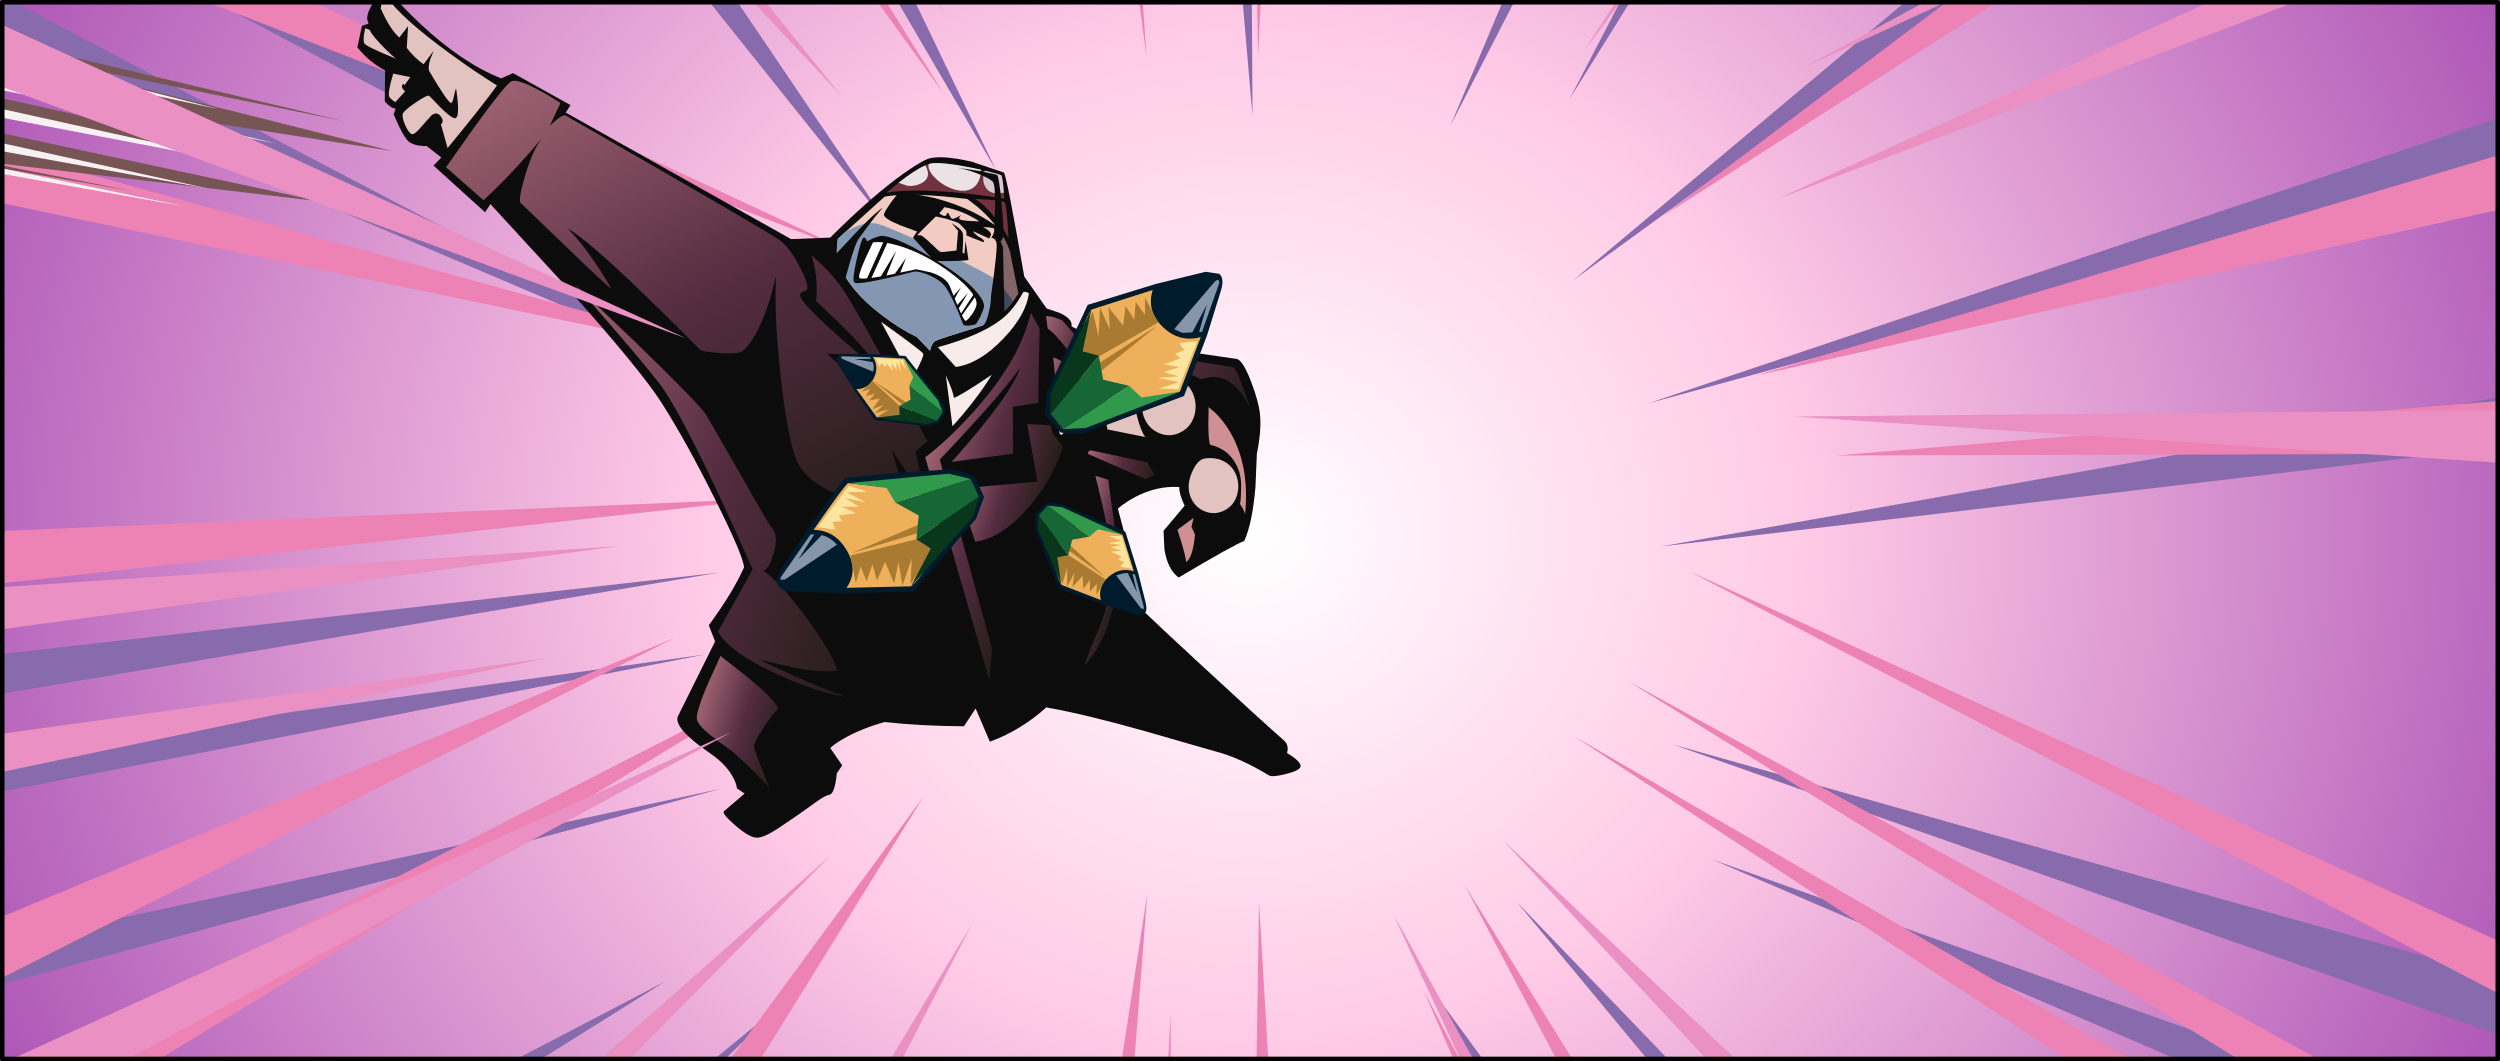 <?xml version="1.0" encoding="UTF-8" standalone="no"?>
<svg xmlns:xlink="http://www.w3.org/1999/xlink" height="236.0px" width="556.0px" xmlns="http://www.w3.org/2000/svg">
  <rect width="100%" height="100%" fill="#333333" stroke="none"/>
  <g transform="matrix(1.0, 0.0, 0.0, 1.0, 0.0, 0.0)">
    <use height="240.15" transform="matrix(1.0, 0.0, 0.0, 1.0, -1.0, -1.0)" width="558.0" xlink:href="#shape0"/>
    <use height="365.65" transform="matrix(1.5, -0.185, 0.185, 1.5, -146.716, -102.928)" width="486.85" xlink:href="#shape1"/>
    <use height="360.55" transform="matrix(1.331, 0.717, -0.717, 1.331, 134.702, -284.819)" width="436.65" xlink:href="#shape2"/>
    <use height="333.55" transform="matrix(0.453, 0.139, -0.139, 0.453, 83.75, -4.85)" width="523.15" xlink:href="#shape3"/>
    <use height="282.25" transform="matrix(0.453, 0.139, -0.139, 0.453, 105.95, 15.2)" width="395.55" xlink:href="#shape4"/>
    <use height="55.85" transform="matrix(1.469, 0.0, 0.0, 1.469, -219.95, -36.05)" width="209.05" xlink:href="#shape5"/>
    <use height="387.15" transform="matrix(-0.769, 1.472, -1.472, -0.769, 730.667, -86.393)" width="447.6" xlink:href="#shape6"/>
    <use height="39.65" transform="matrix(1.973, 0.157, -0.157, 1.973, 178.85, 53.05)" width="47.25" xlink:href="#shape7"/>
    <use height="97.35" transform="matrix(1.786, 0.0, 0.0, 2.414, -0.997, 0.017)" width="311.35" xlink:href="#sprite0"/>
    <use height="236.0" transform="matrix(1.0, 0.0, 0.0, 1.0, 0.0, 0.0)" width="556.0" xlink:href="#shape9"/>
  </g>
  <defs>
    <g id="shape0" transform="matrix(1.0, 0.0, 0.0, 1.0, 1.0, 1.0)">
      <path d="M557.0 239.15 L-1.0 239.15 -1.0 -1.0 557.0 -1.0 557.0 239.15" fill="url(#gradient0)" fill-rule="evenodd" stroke="none"/>
    </g>
    <radialGradient cx="0" cy="0" gradientTransform="matrix(0.376, 0.0, 0.0, 0.347, 278.0, 119.1)" gradientUnits="userSpaceOnUse" id="gradient0" r="819.2" spreadMethod="pad">
      <stop offset="0.0" stop-color="#ffffff"/>
      <stop offset="0.4" stop-color="#ffcae6"/>
      <stop offset="1.0" stop-color="#ac56b6"/>
    </radialGradient>
    <g id="shape1" transform="matrix(1.0, 0.0, 0.0, 1.0, 91.85, 36.0)">
      <path d="M67.45 -14.15 L122.35 93.3 60.15 -7.8 67.45 -14.15 M100.0 -28.0 L138.55 86.25 91.45 -23.35 100.0 -28.0 M191.0 -36.0 L177.0 82.9 181.3 -35.4 191.0 -36.0 M277.15 -16.8 L205.75 87.9 268.2 -20.7 277.15 -16.8 M303.0 -12.0 L223.6 86.2 294.6 -17.0 303.0 -12.0 M343.0 45.0 L220.85 112.75 336.35 37.9 343.0 45.0 M392.85 108.4 L229.45 132.1 388.45 99.7 392.85 108.4 M395.0 154.0 L228.8 153.2 393.3 144.4 395.0 154.0 M362.75 249.75 L227.1 182.35 365.6 240.45 362.75 249.75 M361.0 276.0 L230.85 199.9 364.95 267.1 361.0 276.0 M92.8 93.35 L-4.05 25.55 0.7 17.0 92.8 93.35 M61.85 312.9 L117.6 219.2 71.0 316.0 61.85 312.9 M272.2 312.95 L201.45 202.55 279.0 306.0 272.2 312.95 M249.1 324.25 L241.0 329.65 185.9 211.0 249.1 324.25 M-3.35 43.0 L95.05 111.15 -7.0 52.0 -3.35 43.0 M-88.05 138.3 L90.8 140.05 -87.2 148.0 -88.05 138.3 M-91.85 187.7 L87.25 171.65 -88.95 197.0 -91.85 187.7 M-91.85 154.55 L87.45 151.75 -90.45 164.2 -91.85 154.55 M-8.85 268.1 L92.75 203.85 -2.0 275.0 -8.85 268.1 M-37.9 241.3 L75.6 198.8 -32.0 249.0 -37.9 241.3" fill="#886bac" fill-rule="evenodd" stroke="none"/>
    </g>
    <g id="shape2" transform="matrix(1.0, 0.0, 0.0, 1.0, 60.1, 50.0)">
      <path d="M27.55 -34.5 L103.3 85.55 21.25 -28.0 27.55 -34.5 M56.55 -50.0 L117.7 77.7 49.0 -45.0 56.55 -50.0 M238.0 -32.0 L181.25 70.05 229.4 -34.85 238.0 -32.0 M304.0 -2.0 L204.3 84.35 297.65 -8.45 304.0 -2.0 M376.5 142.9 L209.25 132.75 375.25 133.9 376.5 142.9 M376.55 112.05 L209.4 114.25 373.85 103.45 376.55 112.05 M373.0 158.0 L206.1 143.65 372.2 148.95 373.0 158.0 M320.0 35.0 L220.3 89.05 314.5 27.85 320.0 35.0 M6.65 286.95 L82.65 193.7 14.45 291.55 6.65 286.95 M30.7 291.35 L99.25 192.1 39.0 295.0 30.7 291.35 M109.95 310.55 L126.0 196.8 119.0 310.0 109.95 310.55 M310.0 243.0 L202.15 170.5 313.4 234.6 310.0 243.0 M306.25 267.1 L204.25 187.05 310.65 259.2 306.25 267.1 M232.15 293.9 L176.8 187.1 239.0 288.0 232.15 293.9 M201.9 306.8 L161.7 193.7 209.85 302.5 201.9 306.8 M-36.7 12.95 L75.95 88.05 -40.4 21.2 -36.7 12.95 M-38.35 37.3 L79.45 104.35 -41.0 46.0 -38.35 37.3 M-60.1 139.55 L77.85 131.45 -58.5 148.45 -60.1 139.55 M-58.1 181.9 L77.25 151.05 -54.0 190.0 -58.1 181.9 M-28.15 236.4 L85.25 169.0 -22.0 243.0 -28.15 236.4" fill="#ed82b4" fill-rule="evenodd" stroke="none"/>
    </g>
    <g id="shape3" transform="matrix(1.0, 0.0, 0.0, 1.0, 0.0, 0.0)">
      <path d="M346.15 55.95 L352.75 56.15 Q359.4 57.1 359.75 60.55 368.95 62.7 403.05 57.9 L438.4 52.4 Q441.35 52.2 448.0 60.7 454.2 68.6 456.6 74.45 459.45 81.45 460.45 92.15 L464.4 107.25 Q468.05 124.15 466.8 133.1 463.1 135.7 442.4 158.5 436.25 156.3 432.1 147.7 L429.2 139.6 435.2 125.45 Q431.0 120.85 430.25 117.8 420.05 120.2 411.85 128.3 409.3 130.85 407.2 133.65 L405.65 135.95 417.15 154.45 418.1 160.7 Q419.0 167.8 419.0 171.85 420.1 173.2 461.35 193.1 500.0 211.7 512.0 217.05 515.1 218.45 515.2 222.3 523.95 224.5 523.05 227.2 522.35 229.1 517.15 232.15 512.05 235.15 510.45 234.9 494.6 230.9 483.0 231.45 L448.85 232.05 Q419.3 232.7 400.9 235.0 392.55 248.9 380.3 258.15 L369.35 245.2 366.55 254.8 Q346.5 260.8 330.4 263.8 320.45 270.2 314.0 277.2 310.8 280.7 309.55 282.95 L317.3 289.1 316.0 293.45 Q317.95 303.1 315.45 304.15 313.95 304.8 310.5 309.3 L304.5 317.15 296.95 326.55 Q291.8 332.6 288.8 333.35 285.45 334.25 277.45 330.7 269.6 327.2 270.6 325.9 L277.4 315.2 273.2 313.9 Q272.45 311.95 270.0 309.5 265.05 304.6 256.6 301.95 236.05 295.55 236.85 289.6 L243.2 251.0 238.15 244.6 Q244.4 226.75 246.0 213.8 244.25 208.9 223.8 187.4 202.95 165.45 186.35 151.3 172.25 139.25 125.8 111.25 L82.2 85.7 80.9 90.1 51.35 76.25 53.75 71.55 45.55 68.4 Q40.5 70.1 37.1 68.95 35.0 68.25 30.5 63.4 L26.4 58.75 26.5 55.9 Q24.3 56.45 20.65 54.15 L16.5 40.2 Q8.35 38.7 0.9 33.7 L0.0 23.4 2.65 21.5 1.45 19.75 Q0.1 16.05 2.7 9.1 L5.6 2.85 Q13.65 8.45 25.7 14.35 49.8 26.2 69.7 27.8 L74.3 23.8 104.5 30.25 103.4 34.25 221.9 60.0 239.25 53.95 Q252.45 29.15 263.7 14.65 269.35 7.4 272.3 5.1 277.55 1.45 292.4 0.4 L308.25 0.85 Q310.0 1.95 331.7 44.7 L346.15 55.95" fill="#0c0c0c" fill-rule="evenodd" stroke="none"/>
      <path d="M301.45 20.0 Q308.45 23.1 313.8 27.2 L323.85 68.25 Q321.7 70.95 318.95 72.95 302.1 84.4 300.7 85.8 299.8 86.65 299.6 88.9 L299.6 90.95 291.9 86.65 Q283.5 85.4 273.5 81.75 253.5 74.5 245.65 62.7 244.5 60.95 243.55 57.05 L242.85 53.45 258.05 28.05 Q269.25 22.3 295.5 17.75 L301.45 20.0" fill="#f2ccc3" fill-rule="evenodd" stroke="none"/>
      <path d="M313.8 27.2 Q318.7 30.95 321.85 35.45 L331.35 53.1 Q329.4 61.5 323.85 68.25 L313.8 27.2" fill="#846567" fill-rule="evenodd" stroke="none"/>
      <path d="M245.65 62.7 Q244.5 60.95 243.55 57.05 L242.85 53.45 245.25 49.35 Q251.7 42.2 257.55 41.35 262.0 40.7 290.0 44.7 318.7 48.75 321.65 50.95 L325.0 66.8 Q322.15 70.7 318.95 72.95 302.1 84.4 300.7 85.8 299.8 86.65 299.6 88.9 L299.6 90.95 291.9 86.65 Q283.5 85.4 273.5 81.75 253.5 74.5 245.65 62.7" fill="#8397b2" fill-rule="evenodd" stroke="none"/>
      <path d="M325.0 66.8 L321.65 50.95 330.05 57.25 Q328.05 62.55 325.0 66.8" fill="#40485c" fill-rule="evenodd" stroke="none"/>
      <path d="M263.95 17.7 Q270.45 8.8 274.25 6.8 280.35 3.6 307.45 2.45 308.6 3.2 312.0 12.45 286.25 16.2 269.65 21.55 264.45 23.2 260.8 24.85 L258.2 26.15 263.95 17.7" fill="#71323d" fill-rule="evenodd" stroke="none"/>
      <path d="M312.85 14.25 Q314.1 15.35 319.25 29.45 307.7 18.85 298.95 16.65 L305.45 15.05 Q312.05 13.55 312.85 14.25" fill="#71323d" fill-rule="evenodd" stroke="none"/>
      <path d="M310.75 32.45 L302.9 31.45 Q302.15 31.5 303.7 32.3 305.3 33.1 306.65 33.3 308.0 33.55 308.6 34.15 309.15 34.7 308.4 34.9 L300.05 34.2 Q299.8 32.45 298.9 31.9 295.5 29.75 294.25 29.65 L289.0 29.5 283.75 29.9 277.95 40.75 279.8 40.45 Q281.2 40.5 290.6 45.4 L297.7 42.35 295.7 33.3 291.75 30.7 294.4 31.5 Q297.15 32.5 297.85 33.35 298.95 34.7 300.65 42.4 L301.7 42.7 300.45 36.75 304.35 44.85 Q304.45 45.3 296.95 47.75 289.4 50.2 288.75 49.9 L276.4 42.55 277.4 39.25 268.75 38.75 Q260.1 37.9 260.15 36.0 260.2 34.1 262.05 28.8 L263.9 23.9 268.65 23.0 280.95 21.8 Q301.05 21.0 316.4 27.55 317.05 27.8 317.3 29.55 316.35 28.55 314.5 27.9 310.8 26.55 306.45 28.3 309.6 28.5 311.05 30.35 L310.75 32.45 M295.2 27.95 Q296.8 28.15 303.95 26.1 294.95 23.55 286.35 24.55 L284.85 28.0 286.3 28.45 Q288.4 28.9 288.35 27.1 288.3 26.1 289.45 27.25 290.9 28.75 291.3 28.75 292.25 28.7 294.9 25.8 L294.45 26.8 Q294.2 27.85 295.2 27.95" fill="#0c0c0c" fill-rule="evenodd" stroke="none"/>
      <path d="M254.15 60.4 Q253.45 51.3 254.05 49.75 254.45 48.7 255.4 49.55 L256.3 50.55 258.65 48.35 Q261.3 46.15 262.85 45.85 270.4 44.55 291.2 49.9 304.7 53.35 312.05 57.95 317.6 61.4 317.8 64.0 317.95 65.65 317.5 68.85 L316.7 72.4 Q316.4 73.1 314.0 74.15 311.55 75.25 310.85 74.55 302.9 64.3 298.05 60.45 294.75 57.8 288.8 57.2 283.65 56.65 281.5 57.7 258.05 72.0 256.2 70.7 254.9 69.85 254.15 60.4" fill="#0c0c0c" fill-rule="evenodd" stroke="none"/>
      <path d="M308.85 58.1 Q313.7 61.2 314.15 63.85 314.45 65.95 313.25 69.35 312.1 72.45 311.45 72.65 310.4 72.95 299.75 59.45 296.95 55.85 289.3 55.7 L282.2 56.3 Q259.45 69.2 257.9 68.0 256.9 67.2 257.9 58.65 L259.1 50.2 Q263.7 48.1 272.1 48.15 281.8 48.25 292.45 51.3 303.0 54.4 308.85 58.1" fill="#ffffff" fill-rule="evenodd" stroke="none"/>
      <path d="M261.25 68.35 L263.8 48.2 265.65 48.25 263.2 67.3 261.25 68.35" fill="#0c0c0c" fill-rule="evenodd" stroke="none"/>
      <path d="M312.95 59.0 L308.9 71.3 308.15 70.95 311.7 58.65 312.95 59.0" fill="#0c0c0c" fill-rule="evenodd" stroke="none"/>
      <path d="M267.2 64.9 L270.7 50.75 269.65 63.85 267.2 64.9" fill="#0c0c0c" fill-rule="evenodd" stroke="none"/>
      <path d="M273.15 61.6 L276.1 52.6 275.45 60.75 273.15 61.6" fill="#0c0c0c" fill-rule="evenodd" stroke="none"/>
      <path d="M305.4 67.05 L308.7 59.7 306.65 68.1 305.4 67.05" fill="#0c0c0c" fill-rule="evenodd" stroke="none"/>
      <path d="M302.2 64.0 L304.8 58.15 303.35 64.75 302.2 64.0" fill="#0c0c0c" fill-rule="evenodd" stroke="none"/>
      <path d="M272.05 8.4 Q277.15 13.5 271.85 17.75 269.75 19.4 266.95 20.05 L262.35 19.95 Q268.1 11.65 272.05 8.4" fill="#ebe2e6" fill-rule="evenodd" stroke="none"/>
      <path d="M295.3 13.15 Q292.5 15.35 287.6 15.25 283.15 15.1 279.05 13.2 274.85 11.25 273.55 8.55 L273.3 7.4 274.25 6.8 Q279.2 4.25 297.5 2.7 298.0 3.85 298.15 5.45 298.55 10.6 295.3 13.15" fill="#ebe2e6" fill-rule="evenodd" stroke="none"/>
      <path d="M307.45 2.45 Q308.3 3.05 311.0 9.85 L310.2 10.25 Q305.0 12.85 301.85 9.8 299.15 7.15 299.4 2.6 306.9 2.1 307.45 2.45" fill="#d8c7d4" fill-rule="evenodd" stroke="none"/>
      <path d="M304.5 6.45 Q302.6 5.45 297.4 5.0 291.6 4.45 286.2 5.15 L296.65 3.55 305.4 2.8 Q306.5 2.95 311.75 15.7 316.95 28.35 316.8 29.9 316.65 31.75 316.2 32.25 L318.05 34.25 328.05 64.5 323.25 70.2 Q318.65 75.35 319.9 72.9 321.2 70.35 320.65 64.65 320.25 60.3 319.45 58.0 315.85 35.0 314.45 33.15 313.55 31.95 312.5 31.8 L311.6 31.85 Q312.15 30.05 311.95 28.5 306.75 7.7 304.5 6.45" fill="#0c0c0c" fill-rule="evenodd" stroke="none"/>
      <path d="M273.65 84.7 Q296.2 92.25 297.0 93.25 297.85 94.25 295.45 106.2 L273.65 84.7" fill="#f7ece9" fill-rule="evenodd" stroke="none"/>
      <path d="M327.3 67.1 Q331.5 61.1 333.3 52.2 333.5 51.1 336.05 51.5 337.85 61.55 330.8 75.55 323.55 90.0 313.4 94.7 L302.65 88.3 Q320.15 77.25 327.3 67.1" fill="#f7ece9" fill-rule="evenodd" stroke="none"/>
      <path d="M310.1 99.8 L312.95 103.15 Q315.95 106.85 316.8 108.8 318.7 107.9 330.65 93.25 327.45 106.05 320.1 121.75 L310.1 99.8" fill="#f7ece9" fill-rule="evenodd" stroke="none"/>
      <path d="M68.8 31.55 Q65.15 42.5 55.25 66.45 L49.0 56.7 Q49.95 55.1 48.6 53.8 45.5 50.9 43.45 54.1 L40.55 60.5 Q38.65 64.95 37.45 65.1 36.05 65.3 33.4 62.35 30.9 59.55 30.45 57.7 30.05 56.1 34.5 50.6 38.85 45.15 39.8 45.55 40.4 45.8 46.25 49.1 52.25 52.25 54.15 52.1 57.25 51.85 50.9 38.6 50.65 38.8 50.95 42.35 51.3 45.7 50.55 45.75 48.85 45.8 36.7 34.7 35.25 33.4 35.25 28.9 L35.6 24.7 32.95 32.15 Q27.85 30.5 23.15 27.15 L20.75 17.2 18.35 23.5 Q12.8 20.9 5.95 12.9 5.55 9.25 6.5 6.55 16.35 14.5 43.55 23.8 57.15 28.5 68.8 31.55" fill="#e2c3c0" fill-rule="evenodd" stroke="none"/>
      <path d="M4.2 24.2 Q4.7 25.4 10.0 28.5 14.95 31.4 19.7 33.45 4.8 32.15 3.45 30.9 2.6 30.1 2.1 26.95 L1.8 24.0 4.2 24.2" fill="#e2c3c0" fill-rule="evenodd" stroke="none"/>
      <path d="M28.75 39.75 L27.25 44.2 26.85 43.8 Q26.4 43.6 26.25 44.45 26.05 45.85 28.4 46.85 L25.45 53.05 Q23.8 52.65 22.25 51.7 20.7 50.75 20.6 40.5 L28.75 39.75" fill="#e2c3c0" fill-rule="evenodd" stroke="none"/>
      <path d="M371.05 94.55 L386.8 93.35 398.4 86.3 401.55 91.9 Q405.3 97.95 408.0 100.05 L390.05 101.85 387.2 96.5 387.45 100.9 371.15 101.45 371.05 94.55" fill="#e2c3c0" fill-rule="evenodd" stroke="none"/>
      <path d="M413.95 96.4 Q408.25 95.9 404.65 91.15 401.3 86.7 402.05 79.45 402.8 72.4 406.45 70.8 412.2 68.3 417.25 69.85 421.75 71.2 424.5 75.3 427.15 79.25 427.15 83.9 427.15 88.75 424.1 92.2 419.95 96.95 413.95 96.4" fill="#e2c3c0" fill-rule="evenodd" stroke="none"/>
      <path d="M438.0 101.35 Q443.35 99.0 448.05 100.45 452.2 101.7 454.8 105.55 457.25 109.2 457.25 113.55 457.25 118.1 454.45 121.3 450.6 125.65 445.05 125.2 439.7 124.75 436.35 120.3 433.2 116.15 433.9 109.4 434.6 102.8 438.0 101.35" fill="#e2c3c0" fill-rule="evenodd" stroke="none"/>
      <path d="M440.9 129.65 L441.2 134.05 443.85 137.0 Q446.05 147.8 443.6 150.5 442.85 148.4 439.0 142.6 L435.3 137.2 440.9 129.65" fill="#cf9094" fill-rule="evenodd" stroke="none"/>
      <path d="M432.4 77.9 L436.25 79.6 Q441.0 82.05 445.3 85.95 459.05 98.55 463.5 121.0 462.95 119.85 461.35 118.35 L459.8 117.05 Q459.8 115.45 457.8 108.65 456.0 102.65 451.5 98.8 446.0 94.0 438.35 94.6 437.15 93.65 434.65 85.7 L432.4 77.9" fill="#cf9094" fill-rule="evenodd" stroke="none"/>
      <path d="M371.05 94.55 Q373.55 92.2 372.3 101.95 371.05 111.95 369.4 110.4 367.75 108.85 368.15 103.0 368.6 96.9 371.05 94.55" fill="#fbfaf9" fill-rule="evenodd" stroke="none"/>
      <path d="M244.4 59.95 L250.2 48.0 Q256.45 35.55 258.75 33.35 256.9 36.8 252.15 50.65 251.45 52.75 251.5 61.9 L251.7 70.65 Q249.25 69.9 247.15 68.2 242.85 64.8 244.4 59.95" fill="#0c0c0c" fill-rule="evenodd" stroke="none"/>
      <path d="M69.55 64.3 Q69.15 67.05 72.2 67.1 75.3 67.1 77.0 64.3 77.85 67.9 75.5 69.2 73.75 70.2 70.85 69.7 69.0 69.4 69.1 66.8 L69.55 64.3" fill="#0c0c0c" fill-rule="evenodd" stroke="none"/>
      <path d="M243.35 78.45 Q243.75 80.15 246.2 79.95 248.6 79.75 249.2 77.9 252.3 81.85 245.8 81.6 244.25 81.55 243.65 80.0 L243.35 78.45" fill="#0c0c0c" fill-rule="evenodd" stroke="none"/>
      <path d="M251.1 84.6 Q251.5 86.25 253.95 86.05 256.35 85.8 256.95 84.0 260.05 87.95 253.55 87.7 252.0 87.65 251.4 86.15 L251.1 84.6" fill="#0c0c0c" fill-rule="evenodd" stroke="none"/>
      <path d="M261.15 91.7 Q261.55 93.4 264.0 93.2 266.4 93.0 267.0 91.15 270.1 95.1 263.6 94.85 262.05 94.8 261.45 93.25 L261.15 91.7" fill="#0c0c0c" fill-rule="evenodd" stroke="none"/>
      <path d="M273.55 108.55 Q273.95 110.2 276.4 110.0 278.8 109.75 279.4 107.95 282.5 111.9 276.0 111.65 274.45 111.6 273.85 110.1 L273.55 108.55" fill="#0c0c0c" fill-rule="evenodd" stroke="none"/>
      <path d="M286.15 121.5 Q284.6 121.45 284.05 119.9 L283.75 118.35 Q284.15 120.0 286.55 119.8 288.95 119.6 289.6 117.8 292.55 121.65 286.15 121.5" fill="#0c0c0c" fill-rule="evenodd" stroke="none"/>
      <path d="M346.95 92.8 Q347.35 94.45 349.8 94.25 352.2 94.05 352.8 92.25 354.45 94.35 352.95 95.3 351.8 96.0 349.4 95.9 347.85 95.85 347.25 94.35 L346.95 92.8" fill="#0c0c0c" fill-rule="evenodd" stroke="none"/>
      <path d="M344.4 82.1 Q344.8 83.75 347.2 83.55 349.65 83.35 350.25 81.55 353.3 85.45 346.8 85.2 345.25 85.15 344.7 83.65 L344.4 82.1" fill="#0c0c0c" fill-rule="evenodd" stroke="none"/>
      <path d="M342.3 71.25 Q342.7 72.95 345.15 72.75 347.55 72.55 348.15 70.7 351.25 74.65 344.75 74.4 343.2 74.35 342.6 72.8 L342.3 71.25" fill="#0c0c0c" fill-rule="evenodd" stroke="none"/>
      <path d="M340.3 121.55 Q340.7 123.25 343.15 123.05 345.55 122.85 346.15 121.0 347.8 123.1 346.3 124.05 345.15 124.8 342.75 124.7 341.2 124.65 340.6 123.1 L340.3 121.55" fill="#0c0c0c" fill-rule="evenodd" stroke="none"/>
      <path d="M339.4 125.45 Q341.05 127.55 339.55 128.5 338.4 129.25 336.0 129.15 334.45 129.1 333.85 127.55 L333.55 126.0 Q333.95 127.7 336.4 127.5 338.8 127.3 339.4 125.45" fill="#0c0c0c" fill-rule="evenodd" stroke="none"/>
      <path d="M66.5 76.35 Q66.25 78.8 68.65 78.95 71.1 79.05 72.35 76.55 73.1 79.85 71.3 80.95 69.95 81.8 67.65 81.25 66.2 80.9 66.2 78.6 L66.5 76.35" fill="#0c0c0c" fill-rule="evenodd" stroke="none"/>
      <path d="M74.5 47.1 Q74.1 50.6 77.55 50.75 80.95 50.9 82.75 47.4 83.85 52.0 81.3 53.55 79.4 54.75 76.15 54.0 74.05 53.55 74.05 50.25 L74.5 47.1" fill="#0c0c0c" fill-rule="evenodd" stroke="none"/>
      <path d="M83.25 30.65 Q82.95 33.45 85.75 33.55 88.55 33.65 90.05 30.85 90.95 34.55 88.85 35.8 87.25 36.75 84.6 36.15 82.9 35.8 82.9 33.2 L83.25 30.65" fill="#0c0c0c" fill-rule="evenodd" stroke="none"/>
    </g>
    <g id="shape4" transform="matrix(1.0, 0.0, 0.0, 1.0, 0.0, 0.0)">
      <path d="M395.55 48.35 Q389.7 40.1 381.95 37.25 377.15 35.45 371.95 37.45 L367.7 39.75 Q358.3 38.1 349.55 37.5 344.1 37.15 343.4 39.25 343.1 40.35 343.85 41.45 L337.65 40.75 Q331.25 40.3 330.5 41.25 329.75 42.2 332.1 46.15 L334.55 49.9 323.15 44.75 308.85 37.5 Q336.0 36.55 380.6 29.9 382.0 29.55 388.9 38.9 L395.55 48.35" fill="url(#gradient1)" fill-rule="evenodd" stroke="none"/>
      <path d="M329.65 86.65 L355.35 84.45 360.4 89.25 356.85 92.2 327.45 88.8 Q327.25 88.25 327.4 87.75 327.7 86.65 329.65 86.65" fill="url(#gradient2)" fill-rule="evenodd" stroke="none"/>
      <path d="M333.85 97.6 L340.15 97.6 354.75 129.1 356.4 134.35 Q358.25 140.9 359.2 147.65 362.25 169.15 355.1 184.2 355.05 179.15 355.85 172.05 L356.8 160.8 Q357.25 147.15 351.25 129.2 348.05 121.9 340.6 109.05 L333.85 97.6" fill="url(#gradient3)" fill-rule="evenodd" stroke="none"/>
      <path d="M297.45 32.35 L318.6 45.5 321.5 51.3 Q324.4 57.8 324.7 61.0 298.85 39.7 292.2 38.15 L289.7 32.7 292.75 32.15 297.45 32.35" fill="url(#gradient4)" fill-rule="evenodd" stroke="none"/>
      <path d="M313.0 66.05 Q311.2 66.75 309.4 69.8 L307.95 72.65 298.65 50.3 Q304.15 49.85 314.9 57.45 320.25 61.25 324.5 65.1 315.85 64.9 313.0 66.05" fill="url(#gradient5)" fill-rule="evenodd" stroke="none"/>
      <path d="M306.8 81.05 L308.85 84.6 315.35 88.95 Q315.25 105.4 307.95 121.5 300.15 138.75 289.0 143.7 L273.75 122.45 308.65 108.15 296.15 83.8 306.8 81.05" fill="url(#gradient6)" fill-rule="evenodd" stroke="none"/>
      <path d="M298.15 72.75 L287.3 78.0 293.9 99.0 267.5 111.1 Q285.2 72.45 285.2 59.45 280.75 73.6 261.8 111.75 L311.35 189.45 314.5 204.05 254.95 112.7 Q262.45 102.35 269.6 87.25 284.0 57.05 282.45 33.35 L288.5 39.1 298.15 72.75" fill="url(#gradient7)" fill-rule="evenodd" stroke="none"/>
      <path d="M200.15 176.65 Q200.25 184.6 197.85 185.95 206.3 188.3 222.9 200.5 239.5 212.65 244.9 220.45 239.5 223.4 225.75 225.15 L209.9 226.25 Q204.3 225.95 223.1 228.45 241.1 230.85 252.5 231.05 239.55 233.3 217.8 230.35 193.4 227.0 185.95 219.45 L192.95 186.8 Q141.55 127.45 125.05 115.9 114.75 108.7 93.25 95.25 L73.8 83.3 109.4 101.15 Q145.95 119.8 150.85 123.85 L174.3 145.75 Q193.05 163.6 196.1 165.7 200.0 168.3 200.15 176.65" fill="url(#gradient8)" fill-rule="evenodd" stroke="none"/>
      <path d="M205.85 236.0 Q221.6 242.55 223.6 245.85 220.9 250.9 219.1 258.2 217.5 264.5 217.9 266.0 218.1 266.95 224.3 274.7 L230.4 282.25 Q213.25 272.75 207.25 270.65 200.4 268.4 196.85 267.0 190.6 264.5 188.8 262.15 187.0 259.8 188.55 244.7 L190.45 230.05 205.85 236.0" fill="url(#gradient9)" fill-rule="evenodd" stroke="none"/>
      <path d="M176.1 37.75 L182.05 40.55 Q189.1 44.2 194.5 48.4 203.15 55.1 253.8 105.2 L249.8 111.35 264.2 137.65 Q258.25 130.4 247.85 121.35 L238.65 113.7 252.05 133.75 Q239.0 142.2 221.5 141.3 203.4 140.4 196.1 129.85 188.55 118.95 178.0 94.1 167.3 69.05 163.0 51.85 164.25 68.0 162.15 79.4 160.45 88.25 157.75 90.8 155.9 92.55 148.05 94.3 140.7 96.0 139.35 95.55 123.7 87.15 106.9 78.6 73.3 61.5 63.1 59.3 75.5 66.15 90.45 79.8 92.65 81.8 70.9 70.75 L38.4 54.3 Q36.85 53.7 36.65 41.85 36.45 29.1 39.05 22.2 30.95 41.65 21.35 58.2 L0.0 48.55 7.4 26.05 Q15.25 3.15 17.5 1.0 19.8 -1.1 31.35 1.25 37.15 2.4 42.5 4.0 L40.85 15.55 43.05 12.0 Q45.5 8.55 46.55 8.9 150.8 32.55 159.25 35.2 165.3 37.15 173.0 45.15 180.45 52.95 178.45 54.35 176.1 55.95 176.35 56.95 176.7 58.7 182.4 61.95 190.85 66.8 212.1 75.95 L196.55 79.7 210.45 86.35 Q225.3 94.1 230.0 99.45 226.3 93.5 215.85 86.9 L206.15 81.55 207.95 80.65 Q210.6 79.75 214.85 79.8 222.95 80.0 217.25 75.65 211.3 71.3 197.3 64.05 L184.5 57.65 Q182.15 46.35 176.1 37.75" fill="url(#gradient10)" fill-rule="evenodd" stroke="none"/>
    </g>
    <linearGradient gradientTransform="matrix(0.053, 0.0, 0.0, 0.012, 352.2, 39.9)" gradientUnits="userSpaceOnUse" id="gradient1" spreadMethod="pad" x1="-819.2" x2="819.2">
      <stop offset="0.0" stop-color="#9d6272"/>
      <stop offset="0.506" stop-color="#552c40"/>
      <stop offset="1.0" stop-color="#251d1a"/>
    </linearGradient>
    <linearGradient gradientTransform="matrix(0.02, 0.0, 0.0, 0.005, 343.85, 88.3)" gradientUnits="userSpaceOnUse" id="gradient2" spreadMethod="pad" x1="-819.2" x2="819.2">
      <stop offset="0.0" stop-color="#9d6272"/>
      <stop offset="0.506" stop-color="#552c40"/>
      <stop offset="1.0" stop-color="#251d1a"/>
    </linearGradient>
    <linearGradient gradientTransform="matrix(0.016, 0.0, 0.0, 0.053, 346.95, 140.9)" gradientUnits="userSpaceOnUse" id="gradient3" spreadMethod="pad" x1="-819.2" x2="819.2">
      <stop offset="0.0" stop-color="#9d6272"/>
      <stop offset="0.506" stop-color="#552c40"/>
      <stop offset="1.0" stop-color="#251d1a"/>
    </linearGradient>
    <linearGradient gradientTransform="matrix(0.021, 0.0, 0.0, 0.018, 307.2, 46.45)" gradientUnits="userSpaceOnUse" id="gradient4" spreadMethod="pad" x1="-819.2" x2="819.2">
      <stop offset="0.0" stop-color="#9d6272"/>
      <stop offset="0.506" stop-color="#552c40"/>
      <stop offset="1.0" stop-color="#251d1a"/>
    </linearGradient>
    <linearGradient gradientTransform="matrix(0.016, 0.0, 0.0, 0.014, 311.55, 61.45)" gradientUnits="userSpaceOnUse" id="gradient5" spreadMethod="pad" x1="-819.2" x2="819.2">
      <stop offset="0.0" stop-color="#9d6272"/>
      <stop offset="0.506" stop-color="#552c40"/>
      <stop offset="1.0" stop-color="#251d1a"/>
    </linearGradient>
    <linearGradient gradientTransform="matrix(0.025, 0.0, 0.0, 0.038, 294.55, 112.35)" gradientUnits="userSpaceOnUse" id="gradient6" spreadMethod="pad" x1="-819.2" x2="819.2">
      <stop offset="0.0" stop-color="#9d6272"/>
      <stop offset="0.506" stop-color="#552c40"/>
      <stop offset="1.0" stop-color="#251d1a"/>
    </linearGradient>
    <linearGradient gradientTransform="matrix(0.036, 0.0, 0.0, 0.104, 284.7, 118.7)" gradientUnits="userSpaceOnUse" id="gradient7" spreadMethod="pad" x1="-819.2" x2="819.2">
      <stop offset="0.0" stop-color="#9d6272"/>
      <stop offset="0.506" stop-color="#552c40"/>
      <stop offset="1.0" stop-color="#251d1a"/>
    </linearGradient>
    <linearGradient gradientTransform="matrix(0.109, 0.0, 0.0, 0.091, 163.15, 157.65)" gradientUnits="userSpaceOnUse" id="gradient8" spreadMethod="pad" x1="-819.2" x2="819.2">
      <stop offset="0.0" stop-color="#9d6272"/>
      <stop offset="0.506" stop-color="#552c40"/>
      <stop offset="1.0" stop-color="#251d1a"/>
    </linearGradient>
    <linearGradient gradientTransform="matrix(0.026, 0.0, 0.0, 0.032, 209.1, 256.15)" gradientUnits="userSpaceOnUse" id="gradient9" spreadMethod="pad" x1="-819.2" x2="819.2">
      <stop offset="0.0" stop-color="#9d6272"/>
      <stop offset="0.506" stop-color="#552c40"/>
      <stop offset="1.0" stop-color="#251d1a"/>
    </linearGradient>
    <linearGradient gradientTransform="matrix(0.114, 0.114, -0.061, 0.061, 132.1, 70.7)" gradientUnits="userSpaceOnUse" id="gradient10" spreadMethod="pad" x1="-819.2" x2="819.2">
      <stop offset="0.0" stop-color="#9d6272"/>
      <stop offset="0.506" stop-color="#552c40"/>
      <stop offset="1.0" stop-color="#251d1a"/>
    </linearGradient>
    <g id="shape5" transform="matrix(1.0, 0.0, 0.0, 1.0, 0.0, 0.0)">
      <path d="M11.45 5.9 L14.8 6.05 Q6.95 4.3 6.25 3.6 5.75 3.05 9.45 3.1 L15.8 3.3 Q18.65 3.4 16.75 2.95 5.2 0.25 13.25 0.0 L23.65 0.35 37.55 10.0 46.45 28.25 37.65 28.55 20.85 27.75 Q17.35 27.25 16.95 26.4 16.75 25.85 17.9 24.65 19.15 23.4 19.0 22.8 18.7 21.75 15.35 21.0 12.0 20.25 11.65 19.45 11.5 19.1 12.55 18.05 13.6 17.0 13.15 16.25 12.5 15.05 8.65 13.7 1.85 11.3 7.4 10.7 L11.3 10.4 Q12.9 10.2 11.55 9.85 -6.25 5.3 3.4 5.4 L11.45 5.9" fill="#ffffff" fill-rule="evenodd" stroke="none"/>
      <path d="M19.95 24.75 L31.25 2.75 201.9 42.9 144.05 31.1 209.05 47.4 130.85 35.15 197.1 49.85 108.1 35.75 198.35 55.05 146.8 48.95 19.95 24.75 M136.2 47.65 L146.8 48.95 169.65 53.45 136.2 47.65" fill="#775554" fill-rule="evenodd" stroke="none"/>
      <path d="M8.65 6.75 L16.7 7.25 20.05 7.4 Q12.2 5.65 11.5 4.95 10.95 4.4 14.65 4.45 L21.05 4.65 Q23.85 4.75 22.0 4.3 10.4 1.6 18.5 1.35 L28.9 1.7 182.8 41.05 42.75 11.35 191.45 46.25 44.2 17.7 194.05 50.75 21.85 17.95 181.3 53.1 51.65 29.6 178.0 55.85 Q36.7 30.6 26.1 29.1 22.55 28.6 22.2 27.75 21.95 27.2 23.15 26.0 24.4 24.75 24.25 24.15 23.95 23.1 20.6 22.35 17.2 21.6 16.9 20.8 16.75 20.45 17.8 19.4 18.85 18.35 18.4 17.6 17.75 16.4 13.9 15.05 7.1 12.7 12.65 12.05 L16.55 11.7 Q18.15 11.55 16.75 11.2 -1.05 6.6 8.65 6.75" fill="#f7f1f4" fill-rule="evenodd" stroke="none"/>
      <path d="M55.95 11.55 Q36.6 7.65 33.25 7.65 26.45 7.65 68.55 19.8 L53.5 16.6 34.55 12.75 Q29.25 11.9 82.35 27.4 L63.35 23.65 34.95 17.65 Q22.4 14.7 77.05 32.1 L57.5 28.25 Q36.55 24.4 29.65 24.25 22.75 24.1 38.6 28.85 L55.8 33.6 47.6 32.6 Q37.45 31.1 27.75 28.3 22.55 26.8 21.9 25.95 21.5 25.4 23.35 24.9 25.45 24.3 25.55 24.0 25.8 23.3 22.0 22.1 18.15 20.9 17.9 20.45 17.75 20.15 19.55 20.15 L21.9 20.1 Q22.55 19.9 20.1 19.15 17.75 18.4 19.05 18.1 L22.65 17.65 Q24.95 17.25 24.35 16.4 23.55 15.2 17.55 12.95 11.6 10.75 11.65 10.35 L15.05 10.65 19.65 11.45 Q21.0 11.55 17.35 10.2 13.55 8.85 13.5 8.5 L15.4 8.25 17.65 8.0 Q17.95 7.5 14.8 6.05 9.2 3.5 18.1 4.6 L23.75 5.35 24.9 5.45 23.9 5.1 Q19.4 3.85 18.35 2.3 17.9 1.6 18.5 1.2 19.1 0.8 20.75 0.85 23.55 1.0 32.5 2.75 L40.9 4.5 45.2 5.3 Q48.6 6.25 44.1 7.05 40.15 7.75 55.95 11.55 L67.55 13.95 82.15 17.1 67.3 14.15 55.95 11.55" fill="#775554" fill-rule="evenodd" stroke="none"/>
    </g>
    <g id="shape6" transform="matrix(1.0, 0.0, 0.0, 1.0, 70.4, 51.8)">
      <path d="M-40.45 296.4 L-45.2 287.9 92.85 201.2 -40.45 296.4 M-44.5 270.45 L-48.15 261.4 95.1 183.4 -44.5 270.45 M-70.4 107.8 L-67.5 98.5 87.3 122.9 -70.4 107.8 M-56.2 151.45 L-54.8 141.85 87.5 142.85 -56.2 151.45 M-52.4 167.7 L-51.55 158.0 90.85 154.55 -52.4 167.7 M-48.55 12.05 L-42.65 4.35 75.6 95.8 -48.55 12.05 M-26.35 -2.0 L-19.5 -8.95 92.8 90.75 -26.35 -2.0 M288.5 323.65 L279.55 327.5 205.8 206.65 288.5 323.65 M314.35 318.85 L305.95 323.8 223.65 208.4 314.35 318.85 M193.1 335.35 L183.4 334.75 177.05 211.7 193.1 335.35 M95.8 330.85 L87.25 326.2 138.6 208.35 95.8 330.85 M55.9 310.65 L48.55 304.3 122.4 201.3 55.9 310.65 M365.15 203.95 L360.75 212.6 229.5 162.45 365.15 203.95 M335.95 259.35 L329.3 266.45 220.9 181.8 335.95 259.35 M377.2 140.75 L375.5 150.35 228.85 141.4 377.2 140.75 M357.9 43.05 L360.75 52.4 227.15 112.25 357.9 43.05 M356.15 16.85 L360.1 25.75 230.9 94.7 356.15 16.85 M276.1 -20.45 L282.9 -13.45 201.5 92.05 276.1 -20.45 M223.9 -51.8 L232.0 -46.4 185.95 83.6 223.9 -51.8 M56.65 -38.85 L65.85 -41.9 117.65 75.35 56.65 -38.85" fill="#ea90c2" fill-rule="evenodd" stroke="none"/>
    </g>
    <g id="shape7" transform="matrix(1.0, 0.0, 0.0, 1.0, 0.0, 0.0)">
      <path d="M45.25 0.15 L46.8 0.25 Q47.45 0.7 47.15 2.1 L46.0 7.2 43.95 14.25 33.25 19.25 31.85 19.5 30.45 19.45 28.55 17.65 28.55 15.05 32.35 4.9 39.8 1.95 45.25 0.15" fill="#001b2c" fill-rule="evenodd" stroke="none"/>
      <path d="M40.95 6.7 Q42.95 8.35 45.3 7.5 L43.45 13.8 Q41.05 14.9 37.4 15.3 33.35 15.8 32.8 14.55 32.05 12.8 31.9 10.4 31.7 7.35 32.8 5.4 L39.5 2.65 Q38.95 5.05 40.95 6.7" fill="#eeb05b" fill-rule="evenodd" stroke="none"/>
      <path d="M32.75 10.35 Q31.65 9.95 31.8 9.6 L32.95 5.55 33.85 8.35 33.75 5.1 35.05 7.45 34.7 5.0 36.5 6.9 36.6 4.7 37.7 6.15 37.7 4.15 38.85 5.5 38.7 3.6 40.4 6.25 33.9 10.7 32.75 10.35" fill="#a97a32" fill-rule="evenodd" stroke="none"/>
      <path d="M42.25 6.85 L46.35 1.2 Q46.6 0.9 46.8 0.95 L46.9 1.25 45.4 6.9 43.2 7.2 42.25 6.85" fill="#8795ab" fill-rule="evenodd" stroke="none"/>
      <path d="M44.15 7.45 L45.7 3.8 44.95 7.55 44.15 7.45" fill="#001b2c" fill-rule="evenodd" stroke="none"/>
      <path d="M32.85 12.3 L40.35 6.6 33.9 12.7 32.85 12.3" fill="#a97a32" fill-rule="evenodd" stroke="none"/>
      <path d="M32.8 5.35 L32.2 10.15 34.05 10.5 29.15 17.55 28.95 15.2 32.8 5.35" fill="#09371c" fill-rule="evenodd" stroke="none"/>
      <path d="M34.75 13.15 L37.7 13.6 30.7 19.05 29.2 17.45 34.05 10.5 34.75 13.15" fill="#176636" fill-rule="evenodd" stroke="none"/>
      <path d="M30.7 19.05 L37.7 13.6 39.2 14.8 43.45 13.8 33.25 18.7 30.7 19.05" fill="#30994b" fill-rule="evenodd" stroke="none"/>
      <path d="M43.2 11.05 L41.45 10.9 Q42.3 10.5 43.2 10.05 L42.6 9.6 43.55 9.1 42.95 8.35 44.95 8.0 43.25 13.55 41.05 13.65 43.25 12.75 40.85 12.45 43.2 12.1 41.45 11.75 43.2 11.05" fill="#fce69f" fill-rule="evenodd" stroke="none"/>
      <path d="M6.75 26.45 L12.55 25.4 18.4 24.55 19.85 24.7 21.2 25.1 22.45 27.35 21.75 29.85 15.35 38.6 7.4 39.4 1.7 39.65 Q0.6 39.65 0.2 39.15 -0.3 38.5 0.35 37.25 L2.9 32.7 4.7 29.65 Q6.55 26.6 6.75 26.45" fill="#001b2c" fill-rule="evenodd" stroke="none"/>
      <path d="M17.6 29.2 Q17.8 31.05 17.3 33.45 16.65 36.45 15.1 38.0 L7.85 38.75 Q9.05 36.7 7.55 34.55 6.05 32.4 3.65 32.55 6.7 27.3 7.1 27.0 L13.35 27.2 Q17.4 27.85 17.6 29.2" fill="#eeb05b" fill-rule="evenodd" stroke="none"/>
      <path d="M14.9 34.85 L14.1 38.0 13.45 35.4 13.15 37.85 11.95 35.5 11.2 37.65 10.55 35.9 10.05 37.85 9.25 36.25 8.85 38.1 8.0 35.1 15.5 32.6 Q17.6 33.75 17.15 34.2 L15.0 37.75 14.9 34.85" fill="#a97a32" fill-rule="evenodd" stroke="none"/>
      <path d="M0.9 38.35 L0.4 38.45 0.4 38.15 3.35 33.1 Q5.1 32.75 6.4 34.0 L0.9 38.35" fill="#8795ab" fill-rule="evenodd" stroke="none"/>
      <path d="M4.7 32.95 L2.2 36.0 4.0 32.6 4.7 32.95" fill="#001b2c" fill-rule="evenodd" stroke="none"/>
      <path d="M16.95 31.35 L8.15 34.8 16.0 30.7 16.95 31.35" fill="#a97a32" fill-rule="evenodd" stroke="none"/>
      <path d="M15.05 38.05 L16.95 33.6 15.25 32.7 21.9 27.3 21.4 29.65 15.05 38.05" fill="#09371c" fill-rule="evenodd" stroke="none"/>
      <path d="M21.85 27.35 L15.25 32.7 15.3 30.0 12.55 28.75 20.8 25.45 21.85 27.35" fill="#176636" fill-rule="evenodd" stroke="none"/>
      <path d="M20.8 25.45 L12.55 28.75 11.45 27.2 7.1 27.0 18.3 25.05 20.8 25.45" fill="#30994b" fill-rule="evenodd" stroke="none"/>
      <path d="M4.1 32.2 L7.2 27.3 9.35 27.8 7.0 28.05 9.25 29.0 6.9 28.7 8.5 29.55 6.6 29.7 8.25 30.3 6.35 30.7 6.75 31.3 5.7 31.5 6.1 32.35 4.1 32.2" fill="#fce69f" fill-rule="evenodd" stroke="none"/>
      <path d="M5.0 13.9 Q4.2 12.7 5.65 12.55 L8.45 12.35 12.4 12.25 16.7 16.9 Q17.4 17.75 17.3 18.3 L16.65 19.5 15.35 19.95 9.5 19.7 6.8 16.35 5.0 13.9" fill="#001b2c" fill-rule="evenodd" stroke="none"/>
      <path d="M7.2 16.4 Q8.5 16.3 9.05 15.0 9.55 13.7 8.75 12.65 L12.25 12.55 Q13.2 13.6 14.0 15.4 14.95 17.4 14.4 17.9 L12.4 19.05 9.75 19.4 7.2 16.4" fill="#eeb05b" fill-rule="evenodd" stroke="none"/>
      <path d="M9.3 16.75 L8.3 17.1 8.75 16.25 7.8 16.65 8.9 15.35 12.25 17.95 Q12.4 19.25 12.0 19.2 L9.8 19.3 11.05 18.35 9.45 18.95 10.4 17.9 9.2 18.5 9.9 17.25 8.75 17.55 9.3 16.75" fill="#a97a32" fill-rule="evenodd" stroke="none"/>
      <path d="M8.9 14.3 L5.35 13.15 5.15 12.95 5.3 12.85 8.4 12.7 Q9.1 13.4 8.9 14.3" fill="#8795ab" fill-rule="evenodd" stroke="none"/>
      <path d="M8.9 13.25 L6.75 13.05 8.8 12.85 8.9 13.25" fill="#001b2c" fill-rule="evenodd" stroke="none"/>
      <path d="M9.1 15.35 L13.25 17.65 13.25 18.25 9.1 15.35" fill="#a97a32" fill-rule="evenodd" stroke="none"/>
      <path d="M9.7 19.4 L12.25 18.9 12.15 17.9 16.55 19.25 15.35 19.7 9.7 19.4" fill="#09371c" fill-rule="evenodd" stroke="none"/>
      <path d="M12.15 17.9 L13.35 17.1 13.1 15.5 17.05 18.2 16.5 19.25 12.15 17.9" fill="#176636" fill-rule="evenodd" stroke="none"/>
      <path d="M12.25 12.55 L16.45 16.95 17.05 18.2 13.1 15.5 13.45 14.55 12.25 12.55" fill="#30994b" fill-rule="evenodd" stroke="none"/>
      <path d="M12.15 12.7 L12.55 13.8 11.75 12.8 12.0 14.1 11.45 12.95 11.5 13.9 10.9 13.15 11.1 14.05 10.4 13.3 10.25 13.65 9.8 13.25 9.55 13.7 9.05 12.75 12.15 12.7" fill="#fce69f" fill-rule="evenodd" stroke="none"/>
      <path d="M40.4 34.5 L41.5 37.75 Q42.05 39.45 40.35 39.15 L36.7 38.3 31.65 36.9 28.5 30.5 28.35 28.8 29.45 27.5 30.35 27.4 31.3 27.5 Q38.35 29.8 38.6 30.0 L40.4 34.5" fill="#001b2c" fill-rule="evenodd" stroke="none"/>
      <path d="M36.45 37.85 L31.9 36.5 Q31.05 35.35 30.95 33.35 30.95 31.75 31.3 30.55 31.55 29.7 34.25 29.75 36.65 29.8 38.3 30.35 L39.9 34.35 Q38.35 33.95 37.15 35.15 35.95 36.35 36.45 37.85" fill="#eeb05b" fill-rule="evenodd" stroke="none"/>
      <path d="M31.55 33.3 L32.25 33.0 36.8 35.5 35.9 37.3 35.85 36.05 35.15 37.0 35.05 35.7 34.4 36.75 34.2 35.3 33.15 36.65 33.25 35.05 32.55 36.65 32.4 34.5 32.0 36.4 31.0 33.85 Q30.85 33.6 31.55 33.3" fill="#a97a32" fill-rule="evenodd" stroke="none"/>
      <path d="M41.0 38.4 L37.95 34.95 38.6 34.7 Q39.35 34.45 40.05 34.7 L41.35 38.3 41.3 38.5 41.0 38.4" fill="#8795ab" fill-rule="evenodd" stroke="none"/>
      <path d="M39.15 34.45 L39.65 34.3 40.45 36.7 39.15 34.45" fill="#001b2c" fill-rule="evenodd" stroke="none"/>
      <path d="M36.75 35.25 L31.45 32.0 32.15 31.7 36.75 35.25" fill="#a97a32" fill-rule="evenodd" stroke="none"/>
      <path d="M31.9 36.55 L28.75 30.4 28.75 28.85 32.4 33.1 31.2 33.45 31.9 36.55" fill="#09371c" fill-rule="evenodd" stroke="none"/>
      <path d="M28.75 28.9 L29.65 27.75 34.6 30.85 32.7 31.35 32.4 33.1 28.75 28.9" fill="#176636" fill-rule="evenodd" stroke="none"/>
      <path d="M29.65 27.75 L31.3 27.8 38.3 30.35 35.5 29.95 34.6 30.85 29.65 27.75" fill="#30994b" fill-rule="evenodd" stroke="none"/>
      <path d="M38.4 32.8 L37.15 32.35 38.3 32.15 37.1 31.85 38.25 31.5 36.7 31.4 38.25 31.05 36.75 30.6 38.2 30.5 39.65 34.05 38.35 33.95 38.7 33.4 38.05 33.15 38.4 32.8" fill="#fce69f" fill-rule="evenodd" stroke="none"/>
    </g>
    <g id="sprite0" transform="matrix(1.0, 0.0, 0.0, 1.0, 24.75, 10.35)">
      <use height="97.35" transform="matrix(1.0, 0.0, 0.0, 1.0, -24.75, -10.35)" width="311.35" xlink:href="#shape8"/>
    </g>
    <g id="shape8" transform="matrix(1.0, 0.0, 0.0, 1.0, 24.75, 10.35)">
      <path d="M286.6 87.0 L-24.75 87.0 -24.75 -10.35 286.6 -10.35 286.6 87.0" fill="#cccccc" fill-opacity="0.0" fill-rule="evenodd" stroke="none"/>
    </g>
    <g id="shape9" transform="matrix(1.0, 0.0, 0.0, 1.0, 0.0, 0.0)">
      <path d="M555.5 0.5 L555.5 235.5 0.5 235.5 0.5 0.5 555.5 0.5 Z" fill="none" stroke="#000000" stroke-linecap="round" stroke-linejoin="round" stroke-width="1.0"/>
    </g>
  </defs>
</svg>
